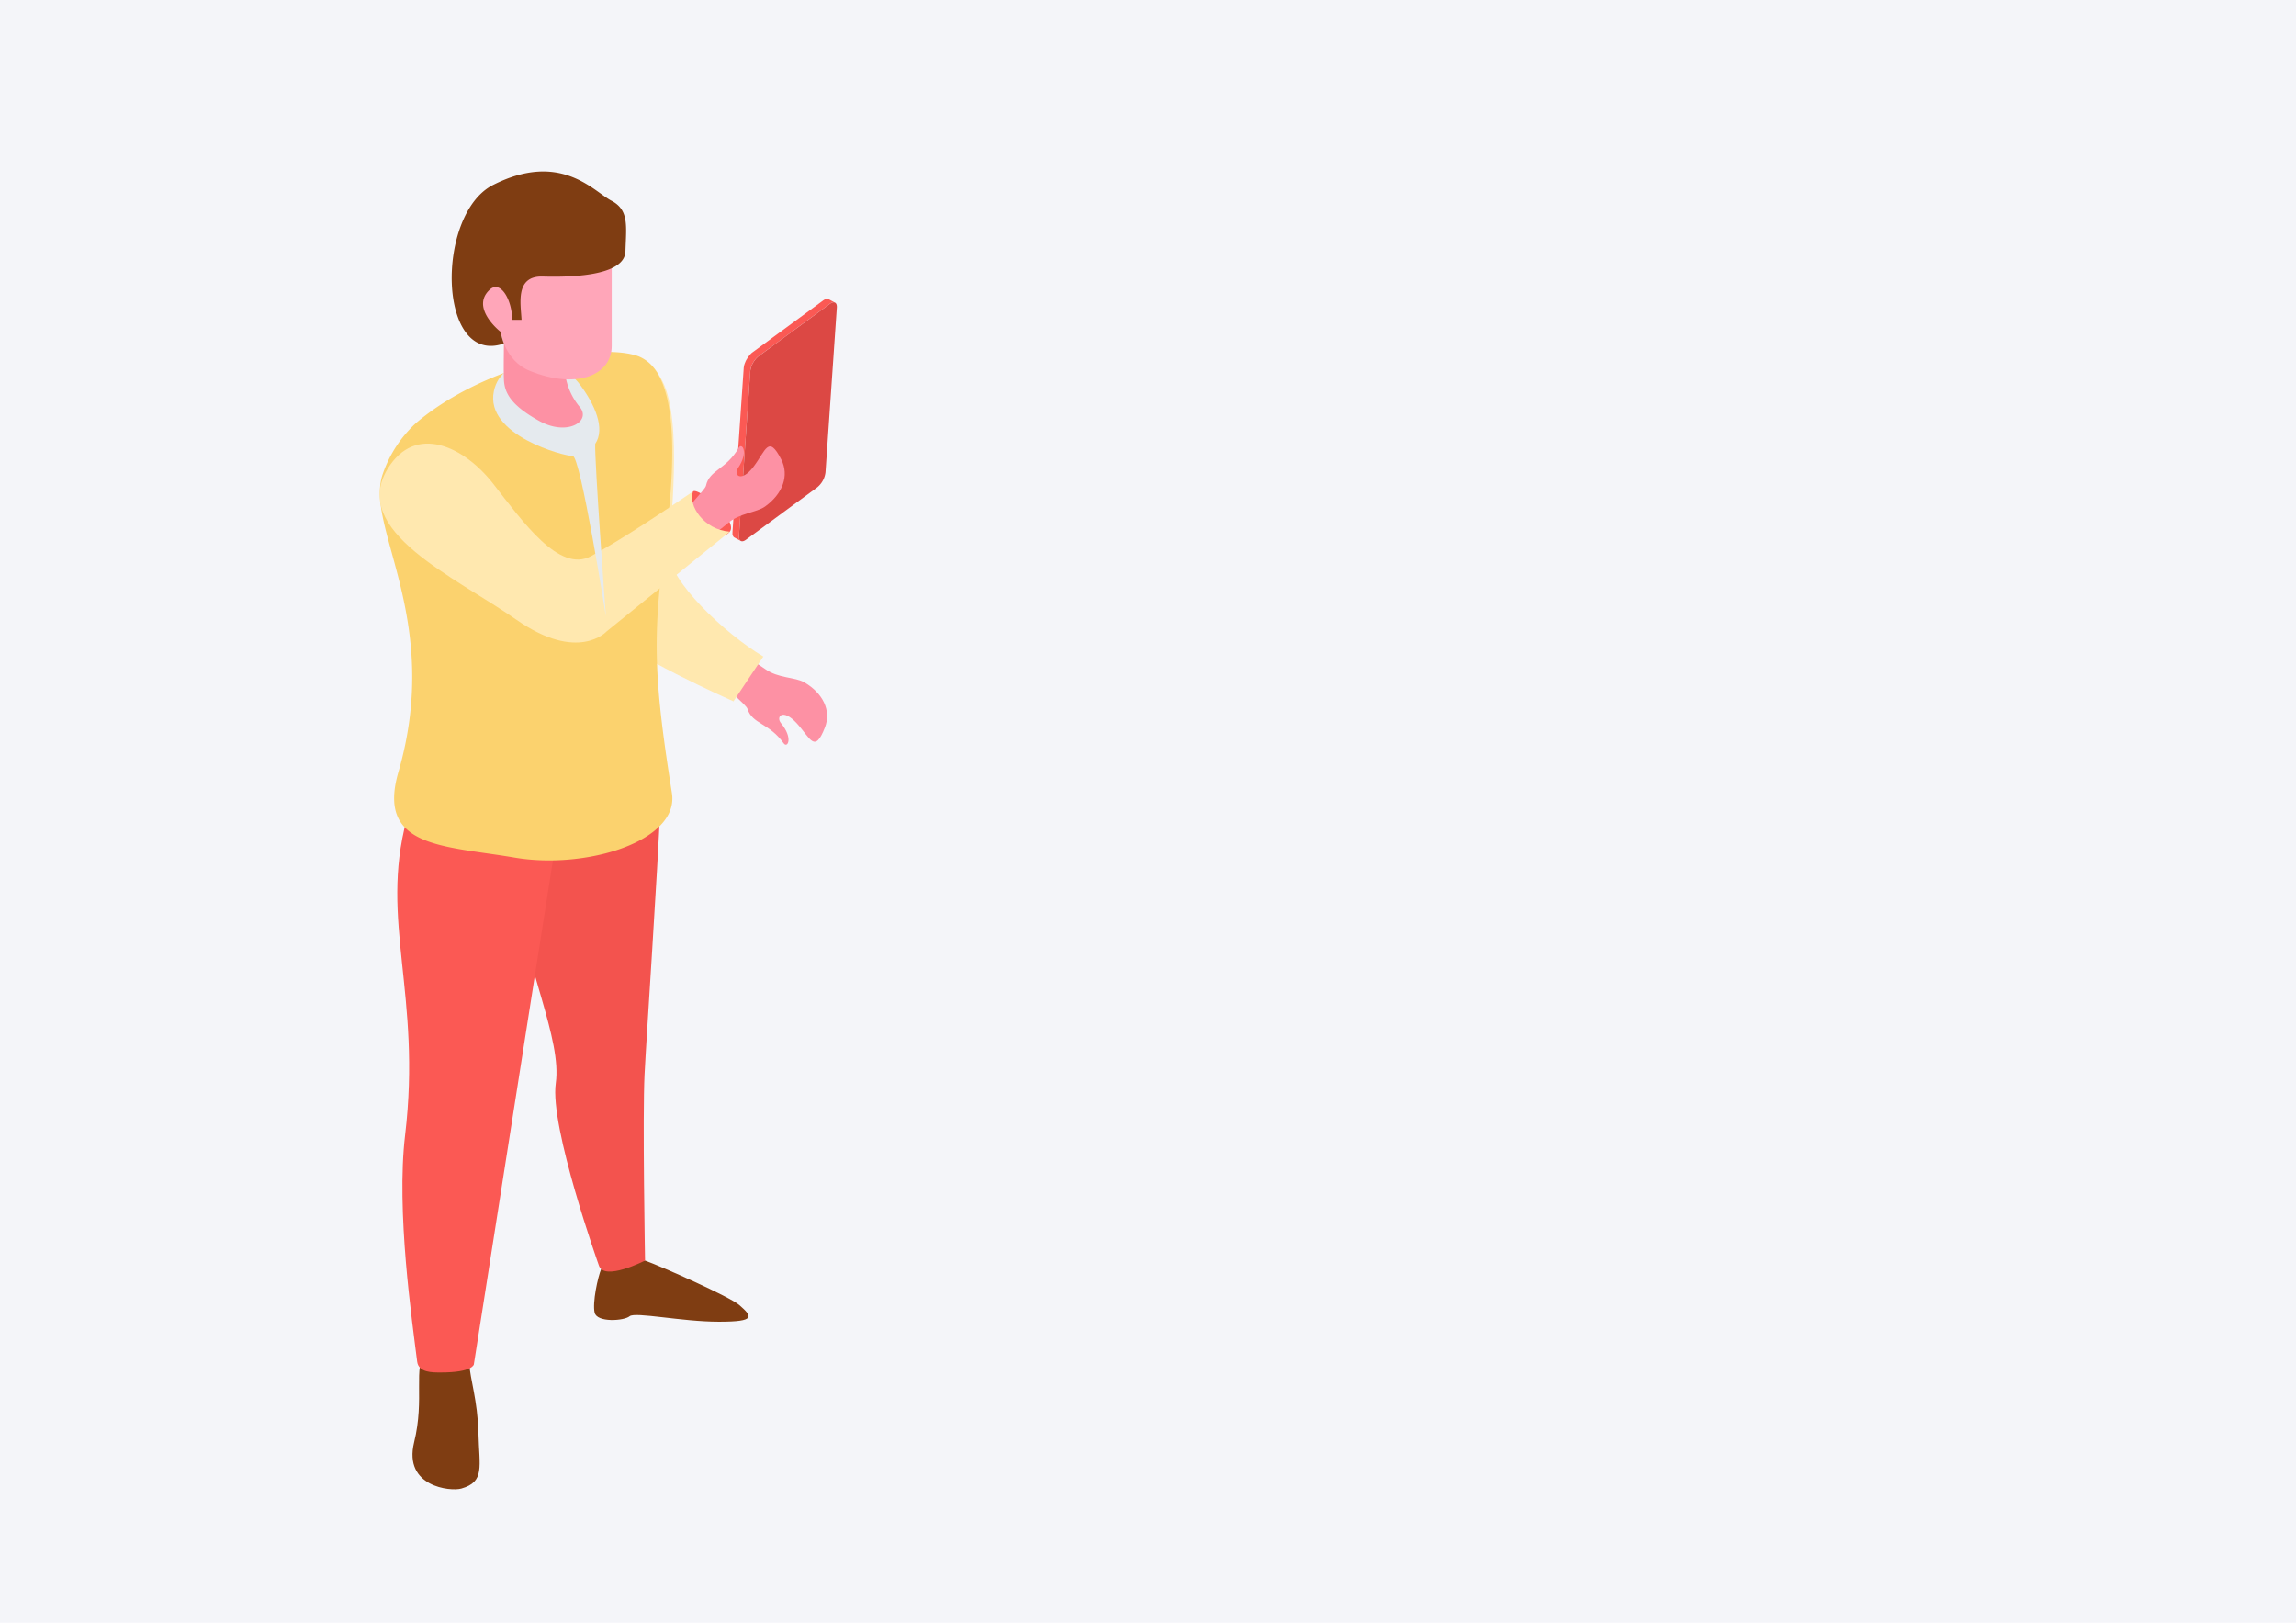 <svg xmlns="http://www.w3.org/2000/svg" width="375" height="265" viewBox="0 0 375 265">
  <g id="Groupe_5" data-name="Groupe 5" transform="translate(0 -1)">
    <rect id="Rectangle_6" data-name="Rectangle 6" width="375" height="265" transform="translate(0 1)" fill="#f4f5f9"/>
    <g id="ILLUSTRATION" transform="translate(0 -39)">
      <g id="Group">
        <g id="Group-2" data-name="Group">
          <path id="Vector" d="M16.74-38.21v.07L14.9-11.26a.127.127,0,0,1-.01.06.127.127,0,0,1-.01.06c0,.02-.01.04-.01.07s-.01.04-.01.07-.01.04-.01.07a.254.254,0,0,1-.02.07.254.254,0,0,1-.02.07.637.637,0,0,0-.02.07c-.01.02-.01.04-.02.06s-.01.04-.02.06,0,.01-.01.02-.01.02-.01.03-.01.03-.02.05-.01.03-.02.05a.076.076,0,0,1-.02.04c0,.01-.01.03-.01.04s-.01.03-.02.04-.01.02-.02.04-.01.02-.01.03-.01.02-.01.03v.01c0,.01-.01.02-.01.03s-.01.02-.02.03-.01.02-.02.04-.01.02-.02.04-.01.02-.02.04-.01.03-.02.04-.02.03-.03.05-.02.03-.03.05a.01.01,0,0,1-.01.01c-.01.01-.01.02-.02.03a1.739,1.739,0,0,1-.11.18c-.01.02-.03.04-.04.06a.076.076,0,0,0-.02.04.138.138,0,0,0-.03.04c-.01.01-.02.03-.03.04s-.02.02-.02.03-.02.02-.02.03-.02.02-.02.03-.02.02-.02.03l-.03.03-.03.03L14-9.29l-.01.01c-.01.01-.02.02-.02.03s-.02.03-.03.04-.02.03-.03.04-.03.03-.04.05-.03.03-.04.05l-.05.05-.01.01-.04.04-.05.05c-.02.02-.04.03-.05.05s-.03.03-.05.04a.218.218,0,0,0-.05.04L1.89-.24c-.02.01-.03.02-.05.03s-.03.02-.05.03-.03.02-.05.03-.03.02-.05.03-.03.02-.05.03-.03.02-.05.02-.03.01-.05.02-.03.01-.05.02-.03.01-.05.01-.02,0-.02.01H1.4c-.02,0-.04.01-.06.01H1.21a.235.235,0,0,1-.08-.02c-.03-.01-.05-.02-.08-.03C.7-.24.35-.43,0-.63a.48.48,0,0,0,.17.05H.18A.623.623,0,0,0,.37-.59H.38A1.187,1.187,0,0,0,.6-.67,1.576,1.576,0,0,0,.84-.82L12.5-9.39a1.638,1.638,0,0,0,.25-.21,3.716,3.716,0,0,0,.46-.56c.06-.09.12-.19.18-.29a.076.076,0,0,0,.02-.04,3.879,3.879,0,0,0,.29-.67,2.136,2.136,0,0,0,.09-.34c.02-.11.04-.22.05-.33l1.84-26.88a1.4,1.4,0,0,0,0-.29v-.01a1.138,1.138,0,0,0-.05-.23.638.638,0,0,0-.08-.14.219.219,0,0,1-.03-.05.53.53,0,0,0-.12-.1l1.06.57a.318.318,0,0,1,.12.11.219.219,0,0,1,.03.05c.01.02.03.04.04.06a.3.3,0,0,0,.04.08.185.185,0,0,1,.02.07.637.637,0,0,1,.02.07c0,.02.01.04.01.07v.24Z" transform="translate(136.373 88.799) rotate(180)" fill="#fb5954"/>
          <g id="Group-3" data-name="Group">
            <path id="Vector-2" data-name="Vector" d="M12.8-8.818a3.785,3.785,0,0,0,1.34-2.45l1.84-26.88c.06-.85-.45-1.13-1.13-.63l-11.66,8.57a3.761,3.761,0,0,0-1.34,2.45L0-.878c-.06.85.44,1.13,1.13.63Z" transform="translate(136.678 89.371) rotate(180)" fill="#dc4844"/>
          </g>
        </g>
      </g>
      <path id="Vector-3" data-name="Vector" d="M1.7-3.118c-.13-2.67-1.37-6.01-1.5-11.47s-1.09-7.91,2.79-9.02c1.78-.51,9.5.3,7.72,7.54s.25,12.06-1.91,15.11S1.7-3.118,1.7-3.118Z" transform="translate(78.342 259.491) rotate(180)" fill="#7f3d12"/>
      <path id="Vector-4" data-name="Vector" d="M16.906,0C14.116-1.02,3.026-5.93,1.5-7.28c-2.12-1.86-2.75-2.71,3.34-2.71s13.71,1.65,14.6.89,5.33-1.06,5.71.59-.51,5.79-1.08,7.15S16.906,0,16.906,0Z" transform="translate(122.269 245.859) rotate(180)" fill="#7f3d12"/>
      <path id="Vector-5" data-name="Vector" d="M10.087-80.79s8.05,22.61,7.03,29.72,4.87,18.9,6.9,32.51S-.493,7.15.007-5.02s2.27-37.83,2.61-44.61-.08-30.39-.08-30.39S9.3-83.5,10.087-80.79Z" transform="translate(107.89 165.839) rotate(180)" fill="#f3534e"/>
      <path id="Vector-6" data-name="Vector" d="M0-5.205l13.38-85.27s.17-1.33,5.42-1.32c1.36,0,3.61-.04,3.84,1.77.82,6.64,3.45,24.57,1.97,37-2.73,22.95,4.17,34.95-.23,51.45C22.94,3.825,14.82-6.5,0-5.205Z" transform="translate(90.773 172.344) rotate(180)" fill="#fb5954"/>
      <path id="Vector-7" data-name="Vector" d="M13-8.464c-.78-2.49-3.52-2.27-5.91-5.62-.61-.86-1.61.81.44,3.29.88,1.06-.28,2.46-2.54.02s-2.93-5.06-4.63-.74c-1.08,2.74.3,5.6,3.35,7.38,1.52.89,4.24.63,6.41,2.18,5.69,4.07,6.43.9,6.79-1.55C17.124-4.974,13.264-7.624,13-8.464Z" transform="translate(135.088 147.305) rotate(180)" fill="#fd91a4"/>
      <path id="Vector-8" data-name="Vector" d="M16.48-3.652c-3.4-6.6-1.19-23.79-1.12-28.15S6.37-44.852,0-48.622l4.88-7.32s18.08,8,20.6,11.72c2.8,4.12,4.73,18.96,4.07,23.21S23.24,9.5,16.48-3.652Z" transform="translate(124.673 98.597) rotate(180)" fill="#ffe8af"/>
      <path id="Vector-9" data-name="Vector" d="M.071-72.05c-1.24-7.86,14.04-12.52,25.67-10.54s22.6,1.57,19.01,13.96c-7.29,25.13,5.65,40.12,2.52,48.78a20.322,20.322,0,0,1-5.34,8.18C31.551-2.76,13.981,1.54,6.2-.5c-6.43-1.68-7.42-13.34-4.9-31.7C3.331-46.83,2.881-54.27.071-72.05Z" transform="translate(109.814 97.469) rotate(180)" fill="#fbd26e"/>
      <path id="Vector-10" data-name="Vector" d="M6.208-.067c-.86.73-7.45-4.73-6-6.57s5.05.69,6.19,2.09A3.353,3.353,0,0,1,6.208-.067Z" transform="translate(119.401 120.192) rotate(180)" fill="#fb5954"/>
      <path id="Vector-11" data-name="Vector" d="M12.857-6.43c-.54,2.56-3.29,2.6-5.34,6.17-.52.91-1.68-.66.12-3.32.77-1.14-.52-2.42-2.53.22S2.677,1.96.567-2.17C-.773-4.79.327-7.77,3.2-9.84c1.43-1.03,4.16-1.04,6.16-2.79,5.27-4.6,6.31-1.52,6.9.89C16.637-10.29,13.037-7.28,12.857-6.43Z" transform="translate(128.17 112.869) rotate(180)" fill="#fd91a4"/>
      <path id="Vector-12" data-name="Vector" d="M55.85-4.065c-4.54,7.36-12.43,3.62-17.2-2.48-4.87-6.23-10.8-14.66-16-11.83S10.19-10.675,6-7.815c.86-2.25-1.75-6.26-6-6.57l20.12-16.29s4.63-5.14,14.71,1.9S62.13-14.265,55.85-4.065Z" transform="translate(119.193 112.444) rotate(180)" fill="#ffe8af"/>
      <path id="Vector-13" data-name="Vector" d="M4.25-3.662c-2.37-3.16-4.23-7.17-2.51-9.71C1.87-16.042,0-41.5,0-41.5s4.15,26.25,5.42,26.16,14.39,3.38,12.87,10.58C17.02,1.248,8.14,1.518,4.25-3.662Z" transform="translate(98.953 99.117) rotate(180)" fill="#e5eaee"/>
      <path id="Vector-14" data-name="Vector" d="M12.89-1.209c-.03-3.09.08-6.35,0-8.55s-1.18-4.23-5.76-6.77-8.47-.08-6.69,2.2a10.646,10.646,0,0,1,2.54,7.11C2.99-4.419,12.94,2.861,12.89-1.209Z" transform="translate(95.193 92.21) rotate(180)" fill="#fd91a4"/>
      <path id="Vector-15" data-name="Vector" d="M13.46-18.544C5.79-21.694,0-19.324,0-14.5v13.14s13.07,3.07,19.3,0c4.78-2.36,4.15-11.11-1.14-10.83C18.16-12.194,17.52-16.874,13.46-18.544Z" transform="translate(99.913 81.985) rotate(180)" fill="#ffa6b9"/>
      <path id="Vector-16" data-name="Vector" d="M17.085-24.219c.13,2.62,1.08,7.19-3.46,7.06S.235-17.1.115-13.029-.515-6.3,2.4-4.779s8.28,8.17,19.33,2.58c9.44-4.77,9.13-29.67-1.76-25.9a14.142,14.142,0,0,1,.55,1.92s4.98,3.88,1.78,6.86c-1.79,1.66-3.68-1.68-3.68-4.91h-1.54Z" transform="translate(102.268 68) rotate(180)" fill="#7f3d12"/>
    </g>
  </g>
</svg>
